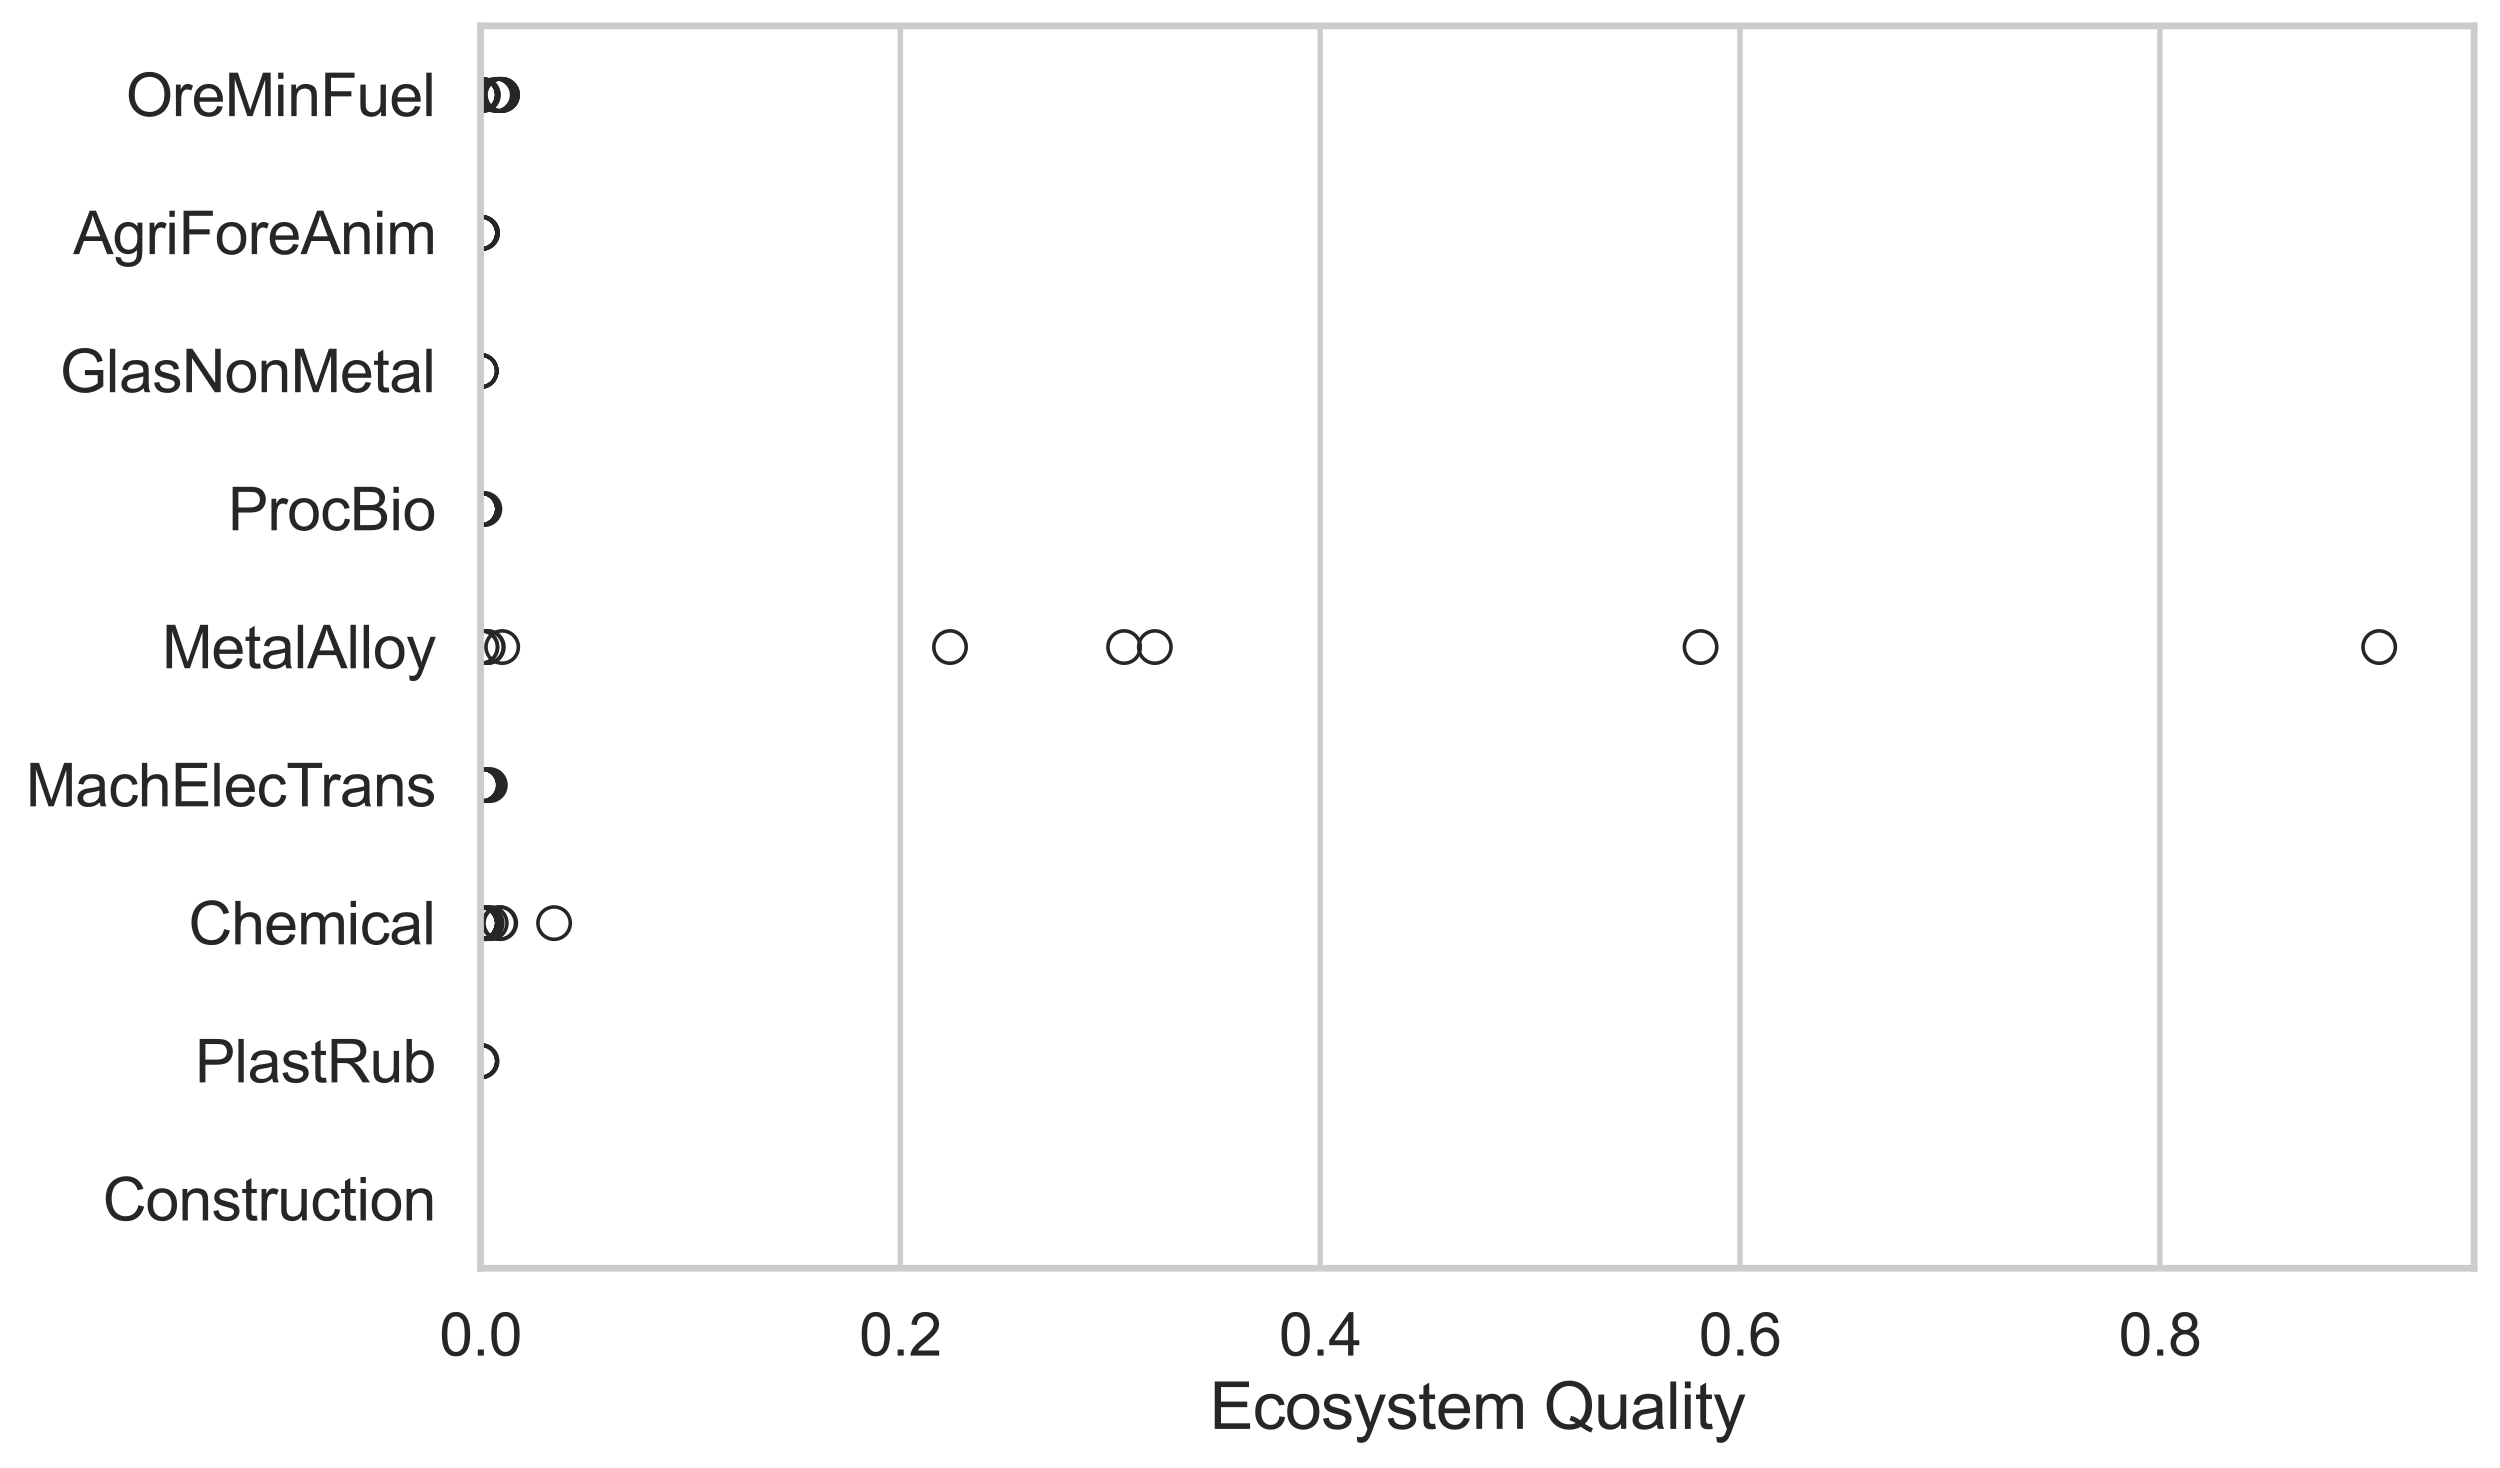 <?xml version="1.0" encoding="utf-8" standalone="no"?>
<!DOCTYPE svg PUBLIC "-//W3C//DTD SVG 1.1//EN"
  "http://www.w3.org/Graphics/SVG/1.1/DTD/svg11.dtd">
<svg xmlns:xlink="http://www.w3.org/1999/xlink" width="695.577pt" height="408.553pt" viewBox="0 0 695.577 408.553" xmlns="http://www.w3.org/2000/svg" version="1.1">
 <defs>
  <style type="text/css">*{stroke-linejoin: round; stroke-linecap: butt}</style>
 </defs>
 <g id="figure_1">
  <g id="patch_1">
   <path d="M 0 408.553 
L 695.577 408.553 
L 695.577 0 
L 0 0 
z
" style="fill: #ffffff"/>
  </g>
  <g id="axes_1">
   <g id="patch_2">
    <path d="M 133.697 352.86 
L 688.377 352.86 
L 688.377 7.2 
L 133.697 7.2 
z
" style="fill: #ffffff"/>
   </g>
   <g id="matplotlib.axis_1">
    <g id="xtick_1">
     <g id="line2d_1">
      <path d="M 133.697 352.86 
L 133.697 7.2 
" clip-path="url(#p11211b5900)" style="fill: none; stroke: #cccccc; stroke-width: 1.5; stroke-linecap: round"/>
     </g>
     <g id="text_1">
      <!-- 0.0 -->
      <g style="fill: #262626" transform="translate(122.229 377.17) scale(0.165 -0.165)">
       <defs>
        <path id="ArialMT-30" d="M 266 2259 
Q 266 3072 433 3567 
Q 600 4063 929 4331 
Q 1259 4600 1759 4600 
Q 2128 4600 2406 4451 
Q 2684 4303 2865 4023 
Q 3047 3744 3150 3342 
Q 3253 2941 3253 2259 
Q 3253 1453 3087 958 
Q 2922 463 2592 192 
Q 2263 -78 1759 -78 
Q 1097 -78 719 397 
Q 266 969 266 2259 
z
M 844 2259 
Q 844 1131 1108 757 
Q 1372 384 1759 384 
Q 2147 384 2411 759 
Q 2675 1134 2675 2259 
Q 2675 3391 2411 3762 
Q 2147 4134 1753 4134 
Q 1366 4134 1134 3806 
Q 844 3388 844 2259 
z
" transform="scale(0.016)"/>
        <path id="ArialMT-2e" d="M 581 0 
L 581 641 
L 1222 641 
L 1222 0 
L 581 0 
z
" transform="scale(0.016)"/>
       </defs>
       <use xlink:href="#ArialMT-30"/>
       <use xlink:href="#ArialMT-2e" transform="translate(55.615 0)"/>
       <use xlink:href="#ArialMT-30" transform="translate(83.398 0)"/>
      </g>
     </g>
    </g>
    <g id="xtick_2">
     <g id="line2d_2">
      <path d="M 250.509 352.86 
L 250.509 7.2 
" clip-path="url(#p11211b5900)" style="fill: none; stroke: #cccccc; stroke-width: 1.5; stroke-linecap: round"/>
     </g>
     <g id="text_2">
      <!-- 0.2 -->
      <g style="fill: #262626" transform="translate(239.042 377.17) scale(0.165 -0.165)">
       <defs>
        <path id="ArialMT-32" d="M 3222 541 
L 3222 0 
L 194 0 
Q 188 203 259 391 
Q 375 700 629 1000 
Q 884 1300 1366 1694 
Q 2113 2306 2375 2664 
Q 2638 3022 2638 3341 
Q 2638 3675 2398 3904 
Q 2159 4134 1775 4134 
Q 1369 4134 1125 3890 
Q 881 3647 878 3216 
L 300 3275 
Q 359 3922 746 4261 
Q 1134 4600 1788 4600 
Q 2447 4600 2831 4234 
Q 3216 3869 3216 3328 
Q 3216 3053 3103 2787 
Q 2991 2522 2730 2228 
Q 2469 1934 1863 1422 
Q 1356 997 1212 845 
Q 1069 694 975 541 
L 3222 541 
z
" transform="scale(0.016)"/>
       </defs>
       <use xlink:href="#ArialMT-30"/>
       <use xlink:href="#ArialMT-2e" transform="translate(55.615 0)"/>
       <use xlink:href="#ArialMT-32" transform="translate(83.398 0)"/>
      </g>
     </g>
    </g>
    <g id="xtick_3">
     <g id="line2d_3">
      <path d="M 367.322 352.86 
L 367.322 7.2 
" clip-path="url(#p11211b5900)" style="fill: none; stroke: #cccccc; stroke-width: 1.5; stroke-linecap: round"/>
     </g>
     <g id="text_3">
      <!-- 0.4 -->
      <g style="fill: #262626" transform="translate(355.854 377.17) scale(0.165 -0.165)">
       <defs>
        <path id="ArialMT-34" d="M 2069 0 
L 2069 1097 
L 81 1097 
L 81 1613 
L 2172 4581 
L 2631 4581 
L 2631 1613 
L 3250 1613 
L 3250 1097 
L 2631 1097 
L 2631 0 
L 2069 0 
z
M 2069 1613 
L 2069 3678 
L 634 1613 
L 2069 1613 
z
" transform="scale(0.016)"/>
       </defs>
       <use xlink:href="#ArialMT-30"/>
       <use xlink:href="#ArialMT-2e" transform="translate(55.615 0)"/>
       <use xlink:href="#ArialMT-34" transform="translate(83.398 0)"/>
      </g>
     </g>
    </g>
    <g id="xtick_4">
     <g id="line2d_4">
      <path d="M 484.134 352.86 
L 484.134 7.2 
" clip-path="url(#p11211b5900)" style="fill: none; stroke: #cccccc; stroke-width: 1.5; stroke-linecap: round"/>
     </g>
     <g id="text_4">
      <!-- 0.6 -->
      <g style="fill: #262626" transform="translate(472.667 377.17) scale(0.165 -0.165)">
       <defs>
        <path id="ArialMT-36" d="M 3184 3459 
L 2625 3416 
Q 2550 3747 2413 3897 
Q 2184 4138 1850 4138 
Q 1581 4138 1378 3988 
Q 1113 3794 959 3422 
Q 806 3050 800 2363 
Q 1003 2672 1297 2822 
Q 1591 2972 1913 2972 
Q 2475 2972 2870 2558 
Q 3266 2144 3266 1488 
Q 3266 1056 3080 686 
Q 2894 316 2569 119 
Q 2244 -78 1831 -78 
Q 1128 -78 684 439 
Q 241 956 241 2144 
Q 241 3472 731 4075 
Q 1159 4600 1884 4600 
Q 2425 4600 2770 4297 
Q 3116 3994 3184 3459 
z
M 888 1484 
Q 888 1194 1011 928 
Q 1134 663 1356 523 
Q 1578 384 1822 384 
Q 2178 384 2434 671 
Q 2691 959 2691 1453 
Q 2691 1928 2437 2201 
Q 2184 2475 1800 2475 
Q 1419 2475 1153 2201 
Q 888 1928 888 1484 
z
" transform="scale(0.016)"/>
       </defs>
       <use xlink:href="#ArialMT-30"/>
       <use xlink:href="#ArialMT-2e" transform="translate(55.615 0)"/>
       <use xlink:href="#ArialMT-36" transform="translate(83.398 0)"/>
      </g>
     </g>
    </g>
    <g id="xtick_5">
     <g id="line2d_5">
      <path d="M 600.947 352.86 
L 600.947 7.2 
" clip-path="url(#p11211b5900)" style="fill: none; stroke: #cccccc; stroke-width: 1.5; stroke-linecap: round"/>
     </g>
     <g id="text_5">
      <!-- 0.8 -->
      <g style="fill: #262626" transform="translate(589.479 377.17) scale(0.165 -0.165)">
       <defs>
        <path id="ArialMT-38" d="M 1131 2484 
Q 781 2613 612 2850 
Q 444 3088 444 3419 
Q 444 3919 803 4259 
Q 1163 4600 1759 4600 
Q 2359 4600 2725 4251 
Q 3091 3903 3091 3403 
Q 3091 3084 2923 2848 
Q 2756 2613 2416 2484 
Q 2838 2347 3058 2040 
Q 3278 1734 3278 1309 
Q 3278 722 2862 322 
Q 2447 -78 1769 -78 
Q 1091 -78 675 323 
Q 259 725 259 1325 
Q 259 1772 486 2073 
Q 713 2375 1131 2484 
z
M 1019 3438 
Q 1019 3113 1228 2906 
Q 1438 2700 1772 2700 
Q 2097 2700 2305 2904 
Q 2513 3109 2513 3406 
Q 2513 3716 2298 3927 
Q 2084 4138 1766 4138 
Q 1444 4138 1231 3931 
Q 1019 3725 1019 3438 
z
M 838 1322 
Q 838 1081 952 856 
Q 1066 631 1291 507 
Q 1516 384 1775 384 
Q 2178 384 2440 643 
Q 2703 903 2703 1303 
Q 2703 1709 2433 1975 
Q 2163 2241 1756 2241 
Q 1359 2241 1098 1978 
Q 838 1716 838 1322 
z
" transform="scale(0.016)"/>
       </defs>
       <use xlink:href="#ArialMT-30"/>
       <use xlink:href="#ArialMT-2e" transform="translate(55.615 0)"/>
       <use xlink:href="#ArialMT-38" transform="translate(83.398 0)"/>
      </g>
     </g>
    </g>
    <g id="text_6">
     <!-- Ecosystem Quality -->
     <g style="fill: #262626" transform="translate(336.517 397.564) scale(0.18 -0.18)">
      <defs>
       <path id="ArialMT-45" d="M 506 0 
L 506 4581 
L 3819 4581 
L 3819 4041 
L 1113 4041 
L 1113 2638 
L 3647 2638 
L 3647 2100 
L 1113 2100 
L 1113 541 
L 3925 541 
L 3925 0 
L 506 0 
z
" transform="scale(0.016)"/>
       <path id="ArialMT-63" d="M 2588 1216 
L 3141 1144 
Q 3050 572 2676 248 
Q 2303 -75 1759 -75 
Q 1078 -75 664 370 
Q 250 816 250 1647 
Q 250 2184 428 2587 
Q 606 2991 970 3192 
Q 1334 3394 1763 3394 
Q 2303 3394 2647 3120 
Q 2991 2847 3088 2344 
L 2541 2259 
Q 2463 2594 2264 2762 
Q 2066 2931 1784 2931 
Q 1359 2931 1093 2626 
Q 828 2322 828 1663 
Q 828 994 1084 691 
Q 1341 388 1753 388 
Q 2084 388 2306 591 
Q 2528 794 2588 1216 
z
" transform="scale(0.016)"/>
       <path id="ArialMT-6f" d="M 213 1659 
Q 213 2581 725 3025 
Q 1153 3394 1769 3394 
Q 2453 3394 2887 2945 
Q 3322 2497 3322 1706 
Q 3322 1066 3130 698 
Q 2938 331 2570 128 
Q 2203 -75 1769 -75 
Q 1072 -75 642 372 
Q 213 819 213 1659 
z
M 791 1659 
Q 791 1022 1069 705 
Q 1347 388 1769 388 
Q 2188 388 2466 706 
Q 2744 1025 2744 1678 
Q 2744 2294 2464 2611 
Q 2184 2928 1769 2928 
Q 1347 2928 1069 2612 
Q 791 2297 791 1659 
z
" transform="scale(0.016)"/>
       <path id="ArialMT-73" d="M 197 991 
L 753 1078 
Q 800 744 1014 566 
Q 1228 388 1613 388 
Q 2000 388 2187 545 
Q 2375 703 2375 916 
Q 2375 1106 2209 1216 
Q 2094 1291 1634 1406 
Q 1016 1563 777 1677 
Q 538 1791 414 1992 
Q 291 2194 291 2438 
Q 291 2659 392 2848 
Q 494 3038 669 3163 
Q 800 3259 1026 3326 
Q 1253 3394 1513 3394 
Q 1903 3394 2198 3281 
Q 2494 3169 2634 2976 
Q 2775 2784 2828 2463 
L 2278 2388 
Q 2241 2644 2061 2787 
Q 1881 2931 1553 2931 
Q 1166 2931 1000 2803 
Q 834 2675 834 2503 
Q 834 2394 903 2306 
Q 972 2216 1119 2156 
Q 1203 2125 1616 2013 
Q 2213 1853 2448 1751 
Q 2684 1650 2818 1456 
Q 2953 1263 2953 975 
Q 2953 694 2789 445 
Q 2625 197 2315 61 
Q 2006 -75 1616 -75 
Q 969 -75 630 194 
Q 291 463 197 991 
z
" transform="scale(0.016)"/>
       <path id="ArialMT-79" d="M 397 -1278 
L 334 -750 
Q 519 -800 656 -800 
Q 844 -800 956 -737 
Q 1069 -675 1141 -563 
Q 1194 -478 1313 -144 
Q 1328 -97 1363 -6 
L 103 3319 
L 709 3319 
L 1400 1397 
Q 1534 1031 1641 628 
Q 1738 1016 1872 1384 
L 2581 3319 
L 3144 3319 
L 1881 -56 
Q 1678 -603 1566 -809 
Q 1416 -1088 1222 -1217 
Q 1028 -1347 759 -1347 
Q 597 -1347 397 -1278 
z
" transform="scale(0.016)"/>
       <path id="ArialMT-74" d="M 1650 503 
L 1731 6 
Q 1494 -44 1306 -44 
Q 1000 -44 831 53 
Q 663 150 594 308 
Q 525 466 525 972 
L 525 2881 
L 113 2881 
L 113 3319 
L 525 3319 
L 525 4141 
L 1084 4478 
L 1084 3319 
L 1650 3319 
L 1650 2881 
L 1084 2881 
L 1084 941 
Q 1084 700 1114 631 
Q 1144 563 1211 522 
Q 1278 481 1403 481 
Q 1497 481 1650 503 
z
" transform="scale(0.016)"/>
       <path id="ArialMT-65" d="M 2694 1069 
L 3275 997 
Q 3138 488 2766 206 
Q 2394 -75 1816 -75 
Q 1088 -75 661 373 
Q 234 822 234 1631 
Q 234 2469 665 2931 
Q 1097 3394 1784 3394 
Q 2450 3394 2872 2941 
Q 3294 2488 3294 1666 
Q 3294 1616 3291 1516 
L 816 1516 
Q 847 969 1125 678 
Q 1403 388 1819 388 
Q 2128 388 2347 550 
Q 2566 713 2694 1069 
z
M 847 1978 
L 2700 1978 
Q 2663 2397 2488 2606 
Q 2219 2931 1791 2931 
Q 1403 2931 1139 2672 
Q 875 2413 847 1978 
z
" transform="scale(0.016)"/>
       <path id="ArialMT-6d" d="M 422 0 
L 422 3319 
L 925 3319 
L 925 2853 
Q 1081 3097 1340 3245 
Q 1600 3394 1931 3394 
Q 2300 3394 2536 3241 
Q 2772 3088 2869 2813 
Q 3263 3394 3894 3394 
Q 4388 3394 4653 3120 
Q 4919 2847 4919 2278 
L 4919 0 
L 4359 0 
L 4359 2091 
Q 4359 2428 4304 2576 
Q 4250 2725 4106 2815 
Q 3963 2906 3769 2906 
Q 3419 2906 3187 2673 
Q 2956 2441 2956 1928 
L 2956 0 
L 2394 0 
L 2394 2156 
Q 2394 2531 2256 2718 
Q 2119 2906 1806 2906 
Q 1569 2906 1367 2781 
Q 1166 2656 1075 2415 
Q 984 2175 984 1722 
L 984 0 
L 422 0 
z
" transform="scale(0.016)"/>
       <path id="ArialMT-20" transform="scale(0.016)"/>
       <path id="ArialMT-51" d="M 3966 491 
Q 4388 200 4744 66 
L 4566 -356 
Q 4072 -178 3581 206 
Q 3072 -78 2456 -78 
Q 1834 -78 1328 222 
Q 822 522 548 1065 
Q 275 1609 275 2291 
Q 275 2969 550 3525 
Q 825 4081 1333 4372 
Q 1841 4663 2469 4663 
Q 3103 4663 3612 4361 
Q 4122 4059 4389 3517 
Q 4656 2975 4656 2294 
Q 4656 1728 4484 1276 
Q 4313 825 3966 491 
z
M 2631 1266 
Q 3156 1119 3497 828 
Q 4031 1316 4031 2294 
Q 4031 2850 3842 3265 
Q 3653 3681 3289 3911 
Q 2925 4141 2472 4141 
Q 1794 4141 1347 3677 
Q 900 3213 900 2291 
Q 900 1397 1342 919 
Q 1784 441 2472 441 
Q 2797 441 3084 563 
Q 2800 747 2484 825 
L 2631 1266 
z
" transform="scale(0.016)"/>
       <path id="ArialMT-75" d="M 2597 0 
L 2597 488 
Q 2209 -75 1544 -75 
Q 1250 -75 995 37 
Q 741 150 617 320 
Q 494 491 444 738 
Q 409 903 409 1263 
L 409 3319 
L 972 3319 
L 972 1478 
Q 972 1038 1006 884 
Q 1059 663 1231 536 
Q 1403 409 1656 409 
Q 1909 409 2131 539 
Q 2353 669 2445 892 
Q 2538 1116 2538 1541 
L 2538 3319 
L 3100 3319 
L 3100 0 
L 2597 0 
z
" transform="scale(0.016)"/>
       <path id="ArialMT-61" d="M 2588 409 
Q 2275 144 1986 34 
Q 1697 -75 1366 -75 
Q 819 -75 525 192 
Q 231 459 231 875 
Q 231 1119 342 1320 
Q 453 1522 633 1644 
Q 813 1766 1038 1828 
Q 1203 1872 1538 1913 
Q 2219 1994 2541 2106 
Q 2544 2222 2544 2253 
Q 2544 2597 2384 2738 
Q 2169 2928 1744 2928 
Q 1347 2928 1158 2789 
Q 969 2650 878 2297 
L 328 2372 
Q 403 2725 575 2942 
Q 747 3159 1072 3276 
Q 1397 3394 1825 3394 
Q 2250 3394 2515 3294 
Q 2781 3194 2906 3042 
Q 3031 2891 3081 2659 
Q 3109 2516 3109 2141 
L 3109 1391 
Q 3109 606 3145 398 
Q 3181 191 3288 0 
L 2700 0 
Q 2613 175 2588 409 
z
M 2541 1666 
Q 2234 1541 1622 1453 
Q 1275 1403 1131 1340 
Q 988 1278 909 1158 
Q 831 1038 831 891 
Q 831 666 1001 516 
Q 1172 366 1500 366 
Q 1825 366 2078 508 
Q 2331 650 2450 897 
Q 2541 1088 2541 1459 
L 2541 1666 
z
" transform="scale(0.016)"/>
       <path id="ArialMT-6c" d="M 409 0 
L 409 4581 
L 972 4581 
L 972 0 
L 409 0 
z
" transform="scale(0.016)"/>
       <path id="ArialMT-69" d="M 425 3934 
L 425 4581 
L 988 4581 
L 988 3934 
L 425 3934 
z
M 425 0 
L 425 3319 
L 988 3319 
L 988 0 
L 425 0 
z
" transform="scale(0.016)"/>
      </defs>
      <use xlink:href="#ArialMT-45"/>
      <use xlink:href="#ArialMT-63" transform="translate(66.699 0)"/>
      <use xlink:href="#ArialMT-6f" transform="translate(116.699 0)"/>
      <use xlink:href="#ArialMT-73" transform="translate(172.314 0)"/>
      <use xlink:href="#ArialMT-79" transform="translate(222.314 0)"/>
      <use xlink:href="#ArialMT-73" transform="translate(272.314 0)"/>
      <use xlink:href="#ArialMT-74" transform="translate(322.314 0)"/>
      <use xlink:href="#ArialMT-65" transform="translate(350.098 0)"/>
      <use xlink:href="#ArialMT-6d" transform="translate(405.713 0)"/>
      <use xlink:href="#ArialMT-20" transform="translate(489.014 0)"/>
      <use xlink:href="#ArialMT-51" transform="translate(516.797 0)"/>
      <use xlink:href="#ArialMT-75" transform="translate(594.58 0)"/>
      <use xlink:href="#ArialMT-61" transform="translate(650.195 0)"/>
      <use xlink:href="#ArialMT-6c" transform="translate(705.811 0)"/>
      <use xlink:href="#ArialMT-69" transform="translate(728.027 0)"/>
      <use xlink:href="#ArialMT-74" transform="translate(750.244 0)"/>
      <use xlink:href="#ArialMT-79" transform="translate(778.027 0)"/>
     </g>
    </g>
   </g>
   <g id="matplotlib.axis_2">
    <g id="ytick_1">
     <g id="text_7">
      <!-- OreMinFuel -->
      <g style="fill: #262626" transform="translate(35.013 32.309) scale(0.165 -0.165)">
       <defs>
        <path id="ArialMT-4f" d="M 309 2231 
Q 309 3372 921 4017 
Q 1534 4663 2503 4663 
Q 3138 4663 3647 4359 
Q 4156 4056 4423 3514 
Q 4691 2972 4691 2284 
Q 4691 1588 4409 1038 
Q 4128 488 3612 205 
Q 3097 -78 2500 -78 
Q 1853 -78 1343 234 
Q 834 547 571 1087 
Q 309 1628 309 2231 
z
M 934 2222 
Q 934 1394 1379 917 
Q 1825 441 2497 441 
Q 3181 441 3623 922 
Q 4066 1403 4066 2288 
Q 4066 2847 3877 3264 
Q 3688 3681 3323 3911 
Q 2959 4141 2506 4141 
Q 1863 4141 1398 3698 
Q 934 3256 934 2222 
z
" transform="scale(0.016)"/>
        <path id="ArialMT-72" d="M 416 0 
L 416 3319 
L 922 3319 
L 922 2816 
Q 1116 3169 1280 3281 
Q 1444 3394 1641 3394 
Q 1925 3394 2219 3213 
L 2025 2691 
Q 1819 2813 1613 2813 
Q 1428 2813 1281 2702 
Q 1134 2591 1072 2394 
Q 978 2094 978 1738 
L 978 0 
L 416 0 
z
" transform="scale(0.016)"/>
        <path id="ArialMT-4d" d="M 475 0 
L 475 4581 
L 1388 4581 
L 2472 1338 
Q 2622 884 2691 659 
Q 2769 909 2934 1394 
L 4031 4581 
L 4847 4581 
L 4847 0 
L 4263 0 
L 4263 3834 
L 2931 0 
L 2384 0 
L 1059 3900 
L 1059 0 
L 475 0 
z
" transform="scale(0.016)"/>
        <path id="ArialMT-6e" d="M 422 0 
L 422 3319 
L 928 3319 
L 928 2847 
Q 1294 3394 1984 3394 
Q 2284 3394 2536 3286 
Q 2788 3178 2913 3003 
Q 3038 2828 3088 2588 
Q 3119 2431 3119 2041 
L 3119 0 
L 2556 0 
L 2556 2019 
Q 2556 2363 2490 2533 
Q 2425 2703 2258 2804 
Q 2091 2906 1866 2906 
Q 1506 2906 1245 2678 
Q 984 2450 984 1813 
L 984 0 
L 422 0 
z
" transform="scale(0.016)"/>
        <path id="ArialMT-46" d="M 525 0 
L 525 4581 
L 3616 4581 
L 3616 4041 
L 1131 4041 
L 1131 2622 
L 3281 2622 
L 3281 2081 
L 1131 2081 
L 1131 0 
L 525 0 
z
" transform="scale(0.016)"/>
       </defs>
       <use xlink:href="#ArialMT-4f"/>
       <use xlink:href="#ArialMT-72" transform="translate(77.783 0)"/>
       <use xlink:href="#ArialMT-65" transform="translate(111.084 0)"/>
       <use xlink:href="#ArialMT-4d" transform="translate(166.699 0)"/>
       <use xlink:href="#ArialMT-69" transform="translate(250 0)"/>
       <use xlink:href="#ArialMT-6e" transform="translate(272.217 0)"/>
       <use xlink:href="#ArialMT-46" transform="translate(327.832 0)"/>
       <use xlink:href="#ArialMT-75" transform="translate(388.916 0)"/>
       <use xlink:href="#ArialMT-65" transform="translate(444.531 0)"/>
       <use xlink:href="#ArialMT-6c" transform="translate(500.146 0)"/>
      </g>
     </g>
    </g>
    <g id="ytick_2">
     <g id="text_8">
      <!-- AgriForeAnim -->
      <g style="fill: #262626" transform="translate(20.341 70.715) scale(0.165 -0.165)">
       <defs>
        <path id="ArialMT-41" d="M -9 0 
L 1750 4581 
L 2403 4581 
L 4278 0 
L 3588 0 
L 3053 1388 
L 1138 1388 
L 634 0 
L -9 0 
z
M 1313 1881 
L 2866 1881 
L 2388 3150 
Q 2169 3728 2063 4100 
Q 1975 3659 1816 3225 
L 1313 1881 
z
" transform="scale(0.016)"/>
        <path id="ArialMT-67" d="M 319 -275 
L 866 -356 
Q 900 -609 1056 -725 
Q 1266 -881 1628 -881 
Q 2019 -881 2231 -725 
Q 2444 -569 2519 -288 
Q 2563 -116 2559 434 
Q 2191 0 1641 0 
Q 956 0 581 494 
Q 206 988 206 1678 
Q 206 2153 378 2554 
Q 550 2956 876 3175 
Q 1203 3394 1644 3394 
Q 2231 3394 2613 2919 
L 2613 3319 
L 3131 3319 
L 3131 450 
Q 3131 -325 2973 -648 
Q 2816 -972 2473 -1159 
Q 2131 -1347 1631 -1347 
Q 1038 -1347 672 -1080 
Q 306 -813 319 -275 
z
M 784 1719 
Q 784 1066 1043 766 
Q 1303 466 1694 466 
Q 2081 466 2343 764 
Q 2606 1063 2606 1700 
Q 2606 2309 2336 2618 
Q 2066 2928 1684 2928 
Q 1309 2928 1046 2623 
Q 784 2319 784 1719 
z
" transform="scale(0.016)"/>
       </defs>
       <use xlink:href="#ArialMT-41"/>
       <use xlink:href="#ArialMT-67" transform="translate(66.699 0)"/>
       <use xlink:href="#ArialMT-72" transform="translate(122.314 0)"/>
       <use xlink:href="#ArialMT-69" transform="translate(155.615 0)"/>
       <use xlink:href="#ArialMT-46" transform="translate(177.832 0)"/>
       <use xlink:href="#ArialMT-6f" transform="translate(238.916 0)"/>
       <use xlink:href="#ArialMT-72" transform="translate(294.531 0)"/>
       <use xlink:href="#ArialMT-65" transform="translate(327.832 0)"/>
       <use xlink:href="#ArialMT-41" transform="translate(383.447 0)"/>
       <use xlink:href="#ArialMT-6e" transform="translate(450.146 0)"/>
       <use xlink:href="#ArialMT-69" transform="translate(505.762 0)"/>
       <use xlink:href="#ArialMT-6d" transform="translate(527.979 0)"/>
      </g>
     </g>
    </g>
    <g id="ytick_3">
     <g id="text_9">
      <!-- GlasNonMetal -->
      <g style="fill: #262626" transform="translate(16.659 109.122) scale(0.165 -0.165)">
       <defs>
        <path id="ArialMT-47" d="M 2638 1797 
L 2638 2334 
L 4578 2338 
L 4578 638 
Q 4131 281 3656 101 
Q 3181 -78 2681 -78 
Q 2006 -78 1454 211 
Q 903 500 622 1047 
Q 341 1594 341 2269 
Q 341 2938 620 3517 
Q 900 4097 1425 4378 
Q 1950 4659 2634 4659 
Q 3131 4659 3532 4498 
Q 3934 4338 4162 4050 
Q 4391 3763 4509 3300 
L 3963 3150 
Q 3859 3500 3706 3700 
Q 3553 3900 3268 4020 
Q 2984 4141 2638 4141 
Q 2222 4141 1919 4014 
Q 1616 3888 1430 3681 
Q 1244 3475 1141 3228 
Q 966 2803 966 2306 
Q 966 1694 1177 1281 
Q 1388 869 1791 669 
Q 2194 469 2647 469 
Q 3041 469 3416 620 
Q 3791 772 3984 944 
L 3984 1797 
L 2638 1797 
z
" transform="scale(0.016)"/>
        <path id="ArialMT-4e" d="M 488 0 
L 488 4581 
L 1109 4581 
L 3516 984 
L 3516 4581 
L 4097 4581 
L 4097 0 
L 3475 0 
L 1069 3600 
L 1069 0 
L 488 0 
z
" transform="scale(0.016)"/>
       </defs>
       <use xlink:href="#ArialMT-47"/>
       <use xlink:href="#ArialMT-6c" transform="translate(77.783 0)"/>
       <use xlink:href="#ArialMT-61" transform="translate(100 0)"/>
       <use xlink:href="#ArialMT-73" transform="translate(155.615 0)"/>
       <use xlink:href="#ArialMT-4e" transform="translate(205.615 0)"/>
       <use xlink:href="#ArialMT-6f" transform="translate(277.832 0)"/>
       <use xlink:href="#ArialMT-6e" transform="translate(333.447 0)"/>
       <use xlink:href="#ArialMT-4d" transform="translate(389.062 0)"/>
       <use xlink:href="#ArialMT-65" transform="translate(472.363 0)"/>
       <use xlink:href="#ArialMT-74" transform="translate(527.979 0)"/>
       <use xlink:href="#ArialMT-61" transform="translate(555.762 0)"/>
       <use xlink:href="#ArialMT-6c" transform="translate(611.377 0)"/>
      </g>
     </g>
    </g>
    <g id="ytick_4">
     <g id="text_10">
      <!-- ProcBio -->
      <g style="fill: #262626" transform="translate(63.424 147.529) scale(0.165 -0.165)">
       <defs>
        <path id="ArialMT-50" d="M 494 0 
L 494 4581 
L 2222 4581 
Q 2678 4581 2919 4538 
Q 3256 4481 3484 4323 
Q 3713 4166 3852 3881 
Q 3991 3597 3991 3256 
Q 3991 2672 3619 2267 
Q 3247 1863 2275 1863 
L 1100 1863 
L 1100 0 
L 494 0 
z
M 1100 2403 
L 2284 2403 
Q 2872 2403 3119 2622 
Q 3366 2841 3366 3238 
Q 3366 3525 3220 3729 
Q 3075 3934 2838 4000 
Q 2684 4041 2272 4041 
L 1100 4041 
L 1100 2403 
z
" transform="scale(0.016)"/>
        <path id="ArialMT-42" d="M 469 0 
L 469 4581 
L 2188 4581 
Q 2713 4581 3030 4442 
Q 3347 4303 3526 4014 
Q 3706 3725 3706 3409 
Q 3706 3116 3547 2856 
Q 3388 2597 3066 2438 
Q 3481 2316 3704 2022 
Q 3928 1728 3928 1328 
Q 3928 1006 3792 729 
Q 3656 453 3456 303 
Q 3256 153 2954 76 
Q 2653 0 2216 0 
L 469 0 
z
M 1075 2656 
L 2066 2656 
Q 2469 2656 2644 2709 
Q 2875 2778 2992 2937 
Q 3109 3097 3109 3338 
Q 3109 3566 3000 3739 
Q 2891 3913 2687 3977 
Q 2484 4041 1991 4041 
L 1075 4041 
L 1075 2656 
z
M 1075 541 
L 2216 541 
Q 2509 541 2628 563 
Q 2838 600 2978 687 
Q 3119 775 3209 942 
Q 3300 1109 3300 1328 
Q 3300 1584 3169 1773 
Q 3038 1963 2805 2039 
Q 2572 2116 2134 2116 
L 1075 2116 
L 1075 541 
z
" transform="scale(0.016)"/>
       </defs>
       <use xlink:href="#ArialMT-50"/>
       <use xlink:href="#ArialMT-72" transform="translate(66.699 0)"/>
       <use xlink:href="#ArialMT-6f" transform="translate(100 0)"/>
       <use xlink:href="#ArialMT-63" transform="translate(155.615 0)"/>
       <use xlink:href="#ArialMT-42" transform="translate(205.615 0)"/>
       <use xlink:href="#ArialMT-69" transform="translate(272.314 0)"/>
       <use xlink:href="#ArialMT-6f" transform="translate(294.531 0)"/>
      </g>
     </g>
    </g>
    <g id="ytick_5">
     <g id="text_11">
      <!-- MetalAlloy -->
      <g style="fill: #262626" transform="translate(45.088 185.935) scale(0.165 -0.165)">
       <use xlink:href="#ArialMT-4d"/>
       <use xlink:href="#ArialMT-65" transform="translate(83.301 0)"/>
       <use xlink:href="#ArialMT-74" transform="translate(138.916 0)"/>
       <use xlink:href="#ArialMT-61" transform="translate(166.699 0)"/>
       <use xlink:href="#ArialMT-6c" transform="translate(222.314 0)"/>
       <use xlink:href="#ArialMT-41" transform="translate(244.531 0)"/>
       <use xlink:href="#ArialMT-6c" transform="translate(311.23 0)"/>
       <use xlink:href="#ArialMT-6c" transform="translate(333.447 0)"/>
       <use xlink:href="#ArialMT-6f" transform="translate(355.664 0)"/>
       <use xlink:href="#ArialMT-79" transform="translate(411.279 0)"/>
      </g>
     </g>
    </g>
    <g id="ytick_6">
     <g id="text_12">
      <!-- MachElecTrans -->
      <g style="fill: #262626" transform="translate(7.2 224.342) scale(0.165 -0.165)">
       <defs>
        <path id="ArialMT-68" d="M 422 0 
L 422 4581 
L 984 4581 
L 984 2938 
Q 1378 3394 1978 3394 
Q 2347 3394 2619 3248 
Q 2891 3103 3008 2847 
Q 3125 2591 3125 2103 
L 3125 0 
L 2563 0 
L 2563 2103 
Q 2563 2525 2380 2717 
Q 2197 2909 1863 2909 
Q 1613 2909 1392 2779 
Q 1172 2650 1078 2428 
Q 984 2206 984 1816 
L 984 0 
L 422 0 
z
" transform="scale(0.016)"/>
        <path id="ArialMT-54" d="M 1659 0 
L 1659 4041 
L 150 4041 
L 150 4581 
L 3781 4581 
L 3781 4041 
L 2266 4041 
L 2266 0 
L 1659 0 
z
" transform="scale(0.016)"/>
       </defs>
       <use xlink:href="#ArialMT-4d"/>
       <use xlink:href="#ArialMT-61" transform="translate(83.301 0)"/>
       <use xlink:href="#ArialMT-63" transform="translate(138.916 0)"/>
       <use xlink:href="#ArialMT-68" transform="translate(188.916 0)"/>
       <use xlink:href="#ArialMT-45" transform="translate(244.531 0)"/>
       <use xlink:href="#ArialMT-6c" transform="translate(311.23 0)"/>
       <use xlink:href="#ArialMT-65" transform="translate(333.447 0)"/>
       <use xlink:href="#ArialMT-63" transform="translate(389.062 0)"/>
       <use xlink:href="#ArialMT-54" transform="translate(439.062 0)"/>
       <use xlink:href="#ArialMT-72" transform="translate(496.396 0)"/>
       <use xlink:href="#ArialMT-61" transform="translate(529.697 0)"/>
       <use xlink:href="#ArialMT-6e" transform="translate(585.312 0)"/>
       <use xlink:href="#ArialMT-73" transform="translate(640.928 0)"/>
      </g>
     </g>
    </g>
    <g id="ytick_7">
     <g id="text_13">
      <!-- Chemical -->
      <g style="fill: #262626" transform="translate(52.428 262.749) scale(0.165 -0.165)">
       <defs>
        <path id="ArialMT-43" d="M 3763 1606 
L 4369 1453 
Q 4178 706 3683 314 
Q 3188 -78 2472 -78 
Q 1731 -78 1267 223 
Q 803 525 561 1097 
Q 319 1669 319 2325 
Q 319 3041 592 3573 
Q 866 4106 1370 4382 
Q 1875 4659 2481 4659 
Q 3169 4659 3637 4309 
Q 4106 3959 4291 3325 
L 3694 3184 
Q 3534 3684 3231 3912 
Q 2928 4141 2469 4141 
Q 1941 4141 1586 3887 
Q 1231 3634 1087 3207 
Q 944 2781 944 2328 
Q 944 1744 1114 1308 
Q 1284 872 1643 656 
Q 2003 441 2422 441 
Q 2931 441 3284 734 
Q 3638 1028 3763 1606 
z
" transform="scale(0.016)"/>
       </defs>
       <use xlink:href="#ArialMT-43"/>
       <use xlink:href="#ArialMT-68" transform="translate(72.217 0)"/>
       <use xlink:href="#ArialMT-65" transform="translate(127.832 0)"/>
       <use xlink:href="#ArialMT-6d" transform="translate(183.447 0)"/>
       <use xlink:href="#ArialMT-69" transform="translate(266.748 0)"/>
       <use xlink:href="#ArialMT-63" transform="translate(288.965 0)"/>
       <use xlink:href="#ArialMT-61" transform="translate(338.965 0)"/>
       <use xlink:href="#ArialMT-6c" transform="translate(394.58 0)"/>
      </g>
     </g>
    </g>
    <g id="ytick_8">
     <g id="text_14">
      <!-- PlastRub -->
      <g style="fill: #262626" transform="translate(54.248 301.155) scale(0.165 -0.165)">
       <defs>
        <path id="ArialMT-52" d="M 503 0 
L 503 4581 
L 2534 4581 
Q 3147 4581 3465 4457 
Q 3784 4334 3975 4021 
Q 4166 3709 4166 3331 
Q 4166 2844 3850 2509 
Q 3534 2175 2875 2084 
Q 3116 1969 3241 1856 
Q 3506 1613 3744 1247 
L 4541 0 
L 3778 0 
L 3172 953 
Q 2906 1366 2734 1584 
Q 2563 1803 2427 1890 
Q 2291 1978 2150 2013 
Q 2047 2034 1813 2034 
L 1109 2034 
L 1109 0 
L 503 0 
z
M 1109 2559 
L 2413 2559 
Q 2828 2559 3062 2645 
Q 3297 2731 3419 2920 
Q 3541 3109 3541 3331 
Q 3541 3656 3305 3865 
Q 3069 4075 2559 4075 
L 1109 4075 
L 1109 2559 
z
" transform="scale(0.016)"/>
        <path id="ArialMT-62" d="M 941 0 
L 419 0 
L 419 4581 
L 981 4581 
L 981 2947 
Q 1338 3394 1891 3394 
Q 2197 3394 2470 3270 
Q 2744 3147 2920 2923 
Q 3097 2700 3197 2384 
Q 3297 2069 3297 1709 
Q 3297 856 2875 390 
Q 2453 -75 1863 -75 
Q 1275 -75 941 416 
L 941 0 
z
M 934 1684 
Q 934 1088 1097 822 
Q 1363 388 1816 388 
Q 2184 388 2453 708 
Q 2722 1028 2722 1663 
Q 2722 2313 2464 2622 
Q 2206 2931 1841 2931 
Q 1472 2931 1203 2611 
Q 934 2291 934 1684 
z
" transform="scale(0.016)"/>
       </defs>
       <use xlink:href="#ArialMT-50"/>
       <use xlink:href="#ArialMT-6c" transform="translate(66.699 0)"/>
       <use xlink:href="#ArialMT-61" transform="translate(88.916 0)"/>
       <use xlink:href="#ArialMT-73" transform="translate(144.531 0)"/>
       <use xlink:href="#ArialMT-74" transform="translate(194.531 0)"/>
       <use xlink:href="#ArialMT-52" transform="translate(222.314 0)"/>
       <use xlink:href="#ArialMT-75" transform="translate(294.531 0)"/>
       <use xlink:href="#ArialMT-62" transform="translate(350.146 0)"/>
      </g>
     </g>
    </g>
    <g id="ytick_9">
     <g id="text_15">
      <!-- Construction -->
      <g style="fill: #262626" transform="translate(28.575 339.562) scale(0.165 -0.165)">
       <use xlink:href="#ArialMT-43"/>
       <use xlink:href="#ArialMT-6f" transform="translate(72.217 0)"/>
       <use xlink:href="#ArialMT-6e" transform="translate(127.832 0)"/>
       <use xlink:href="#ArialMT-73" transform="translate(183.447 0)"/>
       <use xlink:href="#ArialMT-74" transform="translate(233.447 0)"/>
       <use xlink:href="#ArialMT-72" transform="translate(261.23 0)"/>
       <use xlink:href="#ArialMT-75" transform="translate(294.531 0)"/>
       <use xlink:href="#ArialMT-63" transform="translate(350.146 0)"/>
       <use xlink:href="#ArialMT-74" transform="translate(400.146 0)"/>
       <use xlink:href="#ArialMT-69" transform="translate(427.93 0)"/>
       <use xlink:href="#ArialMT-6f" transform="translate(450.146 0)"/>
       <use xlink:href="#ArialMT-6e" transform="translate(505.762 0)"/>
      </g>
     </g>
    </g>
   </g>
   <g id="patch_3">
    <path d="M 133.697 11.041 
L 133.697 41.766 
L 133.701 41.766 
L 133.701 11.041 
L 133.697 11.041 
z
" clip-path="url(#p11211b5900)" style="fill: #ca74db; stroke: #262626; stroke-linejoin: miter"/>
   </g>
   <g id="line2d_6">
    <path d="M 133.697 26.403 
L 133.697 26.403 
" clip-path="url(#p11211b5900)" style="fill: none; stroke: #262626"/>
   </g>
   <g id="line2d_7">
    <path d="M 133.701 26.403 
L 133.703 26.403 
" clip-path="url(#p11211b5900)" style="fill: none; stroke: #262626"/>
   </g>
   <g id="line2d_8">
    <path d="M 133.697 18.722 
L 133.697 34.085 
" clip-path="url(#p11211b5900)" style="fill: none; stroke: #262626; stroke-linecap: round"/>
   </g>
   <g id="line2d_9">
    <path d="M 133.703 18.722 
L 133.703 34.085 
" clip-path="url(#p11211b5900)" style="fill: none; stroke: #262626; stroke-linecap: round"/>
   </g>
   <g id="line2d_10">
    <defs>
     <path id="m58b2eb88df" d="M 0 4.5 
C 1.193 4.5 2.338 4.026 3.182 3.182 
C 4.026 2.338 4.5 1.193 4.5 0 
C 4.5 -1.193 4.026 -2.338 3.182 -3.182 
C 2.338 -4.026 1.193 -4.5 0 -4.5 
C -1.193 -4.5 -2.338 -4.026 -3.182 -3.182 
C -4.026 -2.338 -4.5 -1.193 -4.5 0 
C -4.5 1.193 -4.026 2.338 -3.182 3.182 
C -2.338 4.026 -1.193 4.5 0 4.5 
z
" style="stroke: #262626"/>
    </defs>
    <g clip-path="url(#p11211b5900)">
     <use xlink:href="#m58b2eb88df" x="133.713" y="26.403" style="fill-opacity: 0; stroke: #262626"/>
     <use xlink:href="#m58b2eb88df" x="139.242" y="26.403" style="fill-opacity: 0; stroke: #262626"/>
     <use xlink:href="#m58b2eb88df" x="133.713" y="26.403" style="fill-opacity: 0; stroke: #262626"/>
     <use xlink:href="#m58b2eb88df" x="138.525" y="26.403" style="fill-opacity: 0; stroke: #262626"/>
     <use xlink:href="#m58b2eb88df" x="133.746" y="26.403" style="fill-opacity: 0; stroke: #262626"/>
     <use xlink:href="#m58b2eb88df" x="133.824" y="26.403" style="fill-opacity: 0; stroke: #262626"/>
     <use xlink:href="#m58b2eb88df" x="133.713" y="26.403" style="fill-opacity: 0; stroke: #262626"/>
     <use xlink:href="#m58b2eb88df" x="133.708" y="26.403" style="fill-opacity: 0; stroke: #262626"/>
     <use xlink:href="#m58b2eb88df" x="133.716" y="26.403" style="fill-opacity: 0; stroke: #262626"/>
     <use xlink:href="#m58b2eb88df" x="139.684" y="26.403" style="fill-opacity: 0; stroke: #262626"/>
     <use xlink:href="#m58b2eb88df" x="133.713" y="26.403" style="fill-opacity: 0; stroke: #262626"/>
     <use xlink:href="#m58b2eb88df" x="133.75" y="26.403" style="fill-opacity: 0; stroke: #262626"/>
     <use xlink:href="#m58b2eb88df" x="133.71" y="26.403" style="fill-opacity: 0; stroke: #262626"/>
     <use xlink:href="#m58b2eb88df" x="139.368" y="26.403" style="fill-opacity: 0; stroke: #262626"/>
     <use xlink:href="#m58b2eb88df" x="139.073" y="26.403" style="fill-opacity: 0; stroke: #262626"/>
     <use xlink:href="#m58b2eb88df" x="134.34" y="26.403" style="fill-opacity: 0; stroke: #262626"/>
     <use xlink:href="#m58b2eb88df" x="138.528" y="26.403" style="fill-opacity: 0; stroke: #262626"/>
     <use xlink:href="#m58b2eb88df" x="133.713" y="26.403" style="fill-opacity: 0; stroke: #262626"/>
     <use xlink:href="#m58b2eb88df" x="139.209" y="26.403" style="fill-opacity: 0; stroke: #262626"/>
     <use xlink:href="#m58b2eb88df" x="139.684" y="26.403" style="fill-opacity: 0; stroke: #262626"/>
     <use xlink:href="#m58b2eb88df" x="134.249" y="26.403" style="fill-opacity: 0; stroke: #262626"/>
     <use xlink:href="#m58b2eb88df" x="133.715" y="26.403" style="fill-opacity: 0; stroke: #262626"/>
     <use xlink:href="#m58b2eb88df" x="133.712" y="26.403" style="fill-opacity: 0; stroke: #262626"/>
     <use xlink:href="#m58b2eb88df" x="138.54" y="26.403" style="fill-opacity: 0; stroke: #262626"/>
     <use xlink:href="#m58b2eb88df" x="139.209" y="26.403" style="fill-opacity: 0; stroke: #262626"/>
     <use xlink:href="#m58b2eb88df" x="138.869" y="26.403" style="fill-opacity: 0; stroke: #262626"/>
     <use xlink:href="#m58b2eb88df" x="137.848" y="26.403" style="fill-opacity: 0; stroke: #262626"/>
     <use xlink:href="#m58b2eb88df" x="133.711" y="26.403" style="fill-opacity: 0; stroke: #262626"/>
    </g>
   </g>
   <g id="patch_4">
    <path d="M 133.699 49.447 
L 133.699 80.173 
L 133.718 80.173 
L 133.718 49.447 
L 133.699 49.447 
z
" clip-path="url(#p11211b5900)" style="fill: #5ca236; stroke: #262626; stroke-linejoin: miter"/>
   </g>
   <g id="line2d_11">
    <path d="M 133.699 64.81 
L 133.697 64.81 
" clip-path="url(#p11211b5900)" style="fill: none; stroke: #262626"/>
   </g>
   <g id="line2d_12">
    <path d="M 133.718 64.81 
L 133.743 64.81 
" clip-path="url(#p11211b5900)" style="fill: none; stroke: #262626"/>
   </g>
   <g id="line2d_13">
    <path d="M 133.697 57.129 
L 133.697 72.491 
" clip-path="url(#p11211b5900)" style="fill: none; stroke: #262626; stroke-linecap: round"/>
   </g>
   <g id="line2d_14">
    <path d="M 133.743 57.129 
L 133.743 72.491 
" clip-path="url(#p11211b5900)" style="fill: none; stroke: #262626; stroke-linecap: round"/>
   </g>
   <g id="line2d_15">
    <g clip-path="url(#p11211b5900)">
     <use xlink:href="#m58b2eb88df" x="133.766" y="64.81" style="fill-opacity: 0; stroke: #262626"/>
     <use xlink:href="#m58b2eb88df" x="133.8" y="64.81" style="fill-opacity: 0; stroke: #262626"/>
     <use xlink:href="#m58b2eb88df" x="133.748" y="64.81" style="fill-opacity: 0; stroke: #262626"/>
     <use xlink:href="#m58b2eb88df" x="133.769" y="64.81" style="fill-opacity: 0; stroke: #262626"/>
     <use xlink:href="#m58b2eb88df" x="133.79" y="64.81" style="fill-opacity: 0; stroke: #262626"/>
     <use xlink:href="#m58b2eb88df" x="133.81" y="64.81" style="fill-opacity: 0; stroke: #262626"/>
     <use xlink:href="#m58b2eb88df" x="134.105" y="64.81" style="fill-opacity: 0; stroke: #262626"/>
     <use xlink:href="#m58b2eb88df" x="133.765" y="64.81" style="fill-opacity: 0; stroke: #262626"/>
     <use xlink:href="#m58b2eb88df" x="134.101" y="64.81" style="fill-opacity: 0; stroke: #262626"/>
     <use xlink:href="#m58b2eb88df" x="133.879" y="64.81" style="fill-opacity: 0; stroke: #262626"/>
     <use xlink:href="#m58b2eb88df" x="133.951" y="64.81" style="fill-opacity: 0; stroke: #262626"/>
     <use xlink:href="#m58b2eb88df" x="133.751" y="64.81" style="fill-opacity: 0; stroke: #262626"/>
     <use xlink:href="#m58b2eb88df" x="133.781" y="64.81" style="fill-opacity: 0; stroke: #262626"/>
     <use xlink:href="#m58b2eb88df" x="133.762" y="64.81" style="fill-opacity: 0; stroke: #262626"/>
     <use xlink:href="#m58b2eb88df" x="133.769" y="64.81" style="fill-opacity: 0; stroke: #262626"/>
     <use xlink:href="#m58b2eb88df" x="133.747" y="64.81" style="fill-opacity: 0; stroke: #262626"/>
     <use xlink:href="#m58b2eb88df" x="133.75" y="64.81" style="fill-opacity: 0; stroke: #262626"/>
     <use xlink:href="#m58b2eb88df" x="133.77" y="64.81" style="fill-opacity: 0; stroke: #262626"/>
     <use xlink:href="#m58b2eb88df" x="133.803" y="64.81" style="fill-opacity: 0; stroke: #262626"/>
     <use xlink:href="#m58b2eb88df" x="133.963" y="64.81" style="fill-opacity: 0; stroke: #262626"/>
    </g>
   </g>
   <g id="patch_5">
    <path d="M 133.698 87.854 
L 133.698 118.579 
L 133.699 118.579 
L 133.699 87.854 
L 133.698 87.854 
z
" clip-path="url(#p11211b5900)" style="fill: #68afd7; stroke: #262626; stroke-linejoin: miter"/>
   </g>
   <g id="line2d_16">
    <path d="M 133.698 103.217 
L 133.697 103.217 
" clip-path="url(#p11211b5900)" style="fill: none; stroke: #262626"/>
   </g>
   <g id="line2d_17">
    <path d="M 133.699 103.217 
L 133.701 103.217 
" clip-path="url(#p11211b5900)" style="fill: none; stroke: #262626"/>
   </g>
   <g id="line2d_18">
    <path d="M 133.697 95.535 
L 133.697 110.898 
" clip-path="url(#p11211b5900)" style="fill: none; stroke: #262626; stroke-linecap: round"/>
   </g>
   <g id="line2d_19">
    <path d="M 133.701 95.535 
L 133.701 110.898 
" clip-path="url(#p11211b5900)" style="fill: none; stroke: #262626; stroke-linecap: round"/>
   </g>
   <g id="line2d_20">
    <g clip-path="url(#p11211b5900)">
     <use xlink:href="#m58b2eb88df" x="133.708" y="103.217" style="fill-opacity: 0; stroke: #262626"/>
     <use xlink:href="#m58b2eb88df" x="133.703" y="103.217" style="fill-opacity: 0; stroke: #262626"/>
     <use xlink:href="#m58b2eb88df" x="133.71" y="103.217" style="fill-opacity: 0; stroke: #262626"/>
     <use xlink:href="#m58b2eb88df" x="133.703" y="103.217" style="fill-opacity: 0; stroke: #262626"/>
     <use xlink:href="#m58b2eb88df" x="133.702" y="103.217" style="fill-opacity: 0; stroke: #262626"/>
     <use xlink:href="#m58b2eb88df" x="133.705" y="103.217" style="fill-opacity: 0; stroke: #262626"/>
     <use xlink:href="#m58b2eb88df" x="133.707" y="103.217" style="fill-opacity: 0; stroke: #262626"/>
     <use xlink:href="#m58b2eb88df" x="133.704" y="103.217" style="fill-opacity: 0; stroke: #262626"/>
    </g>
   </g>
   <g id="patch_6">
    <path d="M 133.701 126.261 
L 133.701 156.986 
L 133.714 156.986 
L 133.714 126.261 
L 133.701 126.261 
z
" clip-path="url(#p11211b5900)" style="fill: #daac58; stroke: #262626; stroke-linejoin: miter"/>
   </g>
   <g id="line2d_21">
    <path d="M 133.701 141.623 
L 133.697 141.623 
" clip-path="url(#p11211b5900)" style="fill: none; stroke: #262626"/>
   </g>
   <g id="line2d_22">
    <path d="M 133.714 141.623 
L 133.733 141.623 
" clip-path="url(#p11211b5900)" style="fill: none; stroke: #262626"/>
   </g>
   <g id="line2d_23">
    <path d="M 133.697 133.942 
L 133.697 149.305 
" clip-path="url(#p11211b5900)" style="fill: none; stroke: #262626; stroke-linecap: round"/>
   </g>
   <g id="line2d_24">
    <path d="M 133.733 133.942 
L 133.733 149.305 
" clip-path="url(#p11211b5900)" style="fill: none; stroke: #262626; stroke-linecap: round"/>
   </g>
   <g id="line2d_25">
    <g clip-path="url(#p11211b5900)">
     <use xlink:href="#m58b2eb88df" x="133.822" y="141.623" style="fill-opacity: 0; stroke: #262626"/>
     <use xlink:href="#m58b2eb88df" x="133.895" y="141.623" style="fill-opacity: 0; stroke: #262626"/>
     <use xlink:href="#m58b2eb88df" x="133.739" y="141.623" style="fill-opacity: 0; stroke: #262626"/>
     <use xlink:href="#m58b2eb88df" x="133.747" y="141.623" style="fill-opacity: 0; stroke: #262626"/>
     <use xlink:href="#m58b2eb88df" x="133.74" y="141.623" style="fill-opacity: 0; stroke: #262626"/>
     <use xlink:href="#m58b2eb88df" x="133.753" y="141.623" style="fill-opacity: 0; stroke: #262626"/>
     <use xlink:href="#m58b2eb88df" x="133.784" y="141.623" style="fill-opacity: 0; stroke: #262626"/>
     <use xlink:href="#m58b2eb88df" x="133.738" y="141.623" style="fill-opacity: 0; stroke: #262626"/>
     <use xlink:href="#m58b2eb88df" x="133.815" y="141.623" style="fill-opacity: 0; stroke: #262626"/>
     <use xlink:href="#m58b2eb88df" x="133.774" y="141.623" style="fill-opacity: 0; stroke: #262626"/>
     <use xlink:href="#m58b2eb88df" x="133.739" y="141.623" style="fill-opacity: 0; stroke: #262626"/>
     <use xlink:href="#m58b2eb88df" x="134.764" y="141.623" style="fill-opacity: 0; stroke: #262626"/>
     <use xlink:href="#m58b2eb88df" x="134.043" y="141.623" style="fill-opacity: 0; stroke: #262626"/>
     <use xlink:href="#m58b2eb88df" x="133.74" y="141.623" style="fill-opacity: 0; stroke: #262626"/>
     <use xlink:href="#m58b2eb88df" x="133.745" y="141.623" style="fill-opacity: 0; stroke: #262626"/>
     <use xlink:href="#m58b2eb88df" x="133.939" y="141.623" style="fill-opacity: 0; stroke: #262626"/>
     <use xlink:href="#m58b2eb88df" x="133.755" y="141.623" style="fill-opacity: 0; stroke: #262626"/>
     <use xlink:href="#m58b2eb88df" x="133.966" y="141.623" style="fill-opacity: 0; stroke: #262626"/>
     <use xlink:href="#m58b2eb88df" x="133.763" y="141.623" style="fill-opacity: 0; stroke: #262626"/>
     <use xlink:href="#m58b2eb88df" x="133.764" y="141.623" style="fill-opacity: 0; stroke: #262626"/>
     <use xlink:href="#m58b2eb88df" x="133.766" y="141.623" style="fill-opacity: 0; stroke: #262626"/>
     <use xlink:href="#m58b2eb88df" x="133.759" y="141.623" style="fill-opacity: 0; stroke: #262626"/>
     <use xlink:href="#m58b2eb88df" x="133.744" y="141.623" style="fill-opacity: 0; stroke: #262626"/>
    </g>
   </g>
   <g id="patch_7">
    <path d="M 133.701 164.667 
L 133.701 195.393 
L 133.784 195.393 
L 133.784 164.667 
L 133.701 164.667 
z
" clip-path="url(#p11211b5900)" style="fill: #166c9c; stroke: #262626; stroke-linejoin: miter"/>
   </g>
   <g id="line2d_26">
    <path d="M 133.701 180.03 
L 133.697 180.03 
" clip-path="url(#p11211b5900)" style="fill: none; stroke: #262626"/>
   </g>
   <g id="line2d_27">
    <path d="M 133.784 180.03 
L 133.906 180.03 
" clip-path="url(#p11211b5900)" style="fill: none; stroke: #262626"/>
   </g>
   <g id="line2d_28">
    <path d="M 133.697 172.349 
L 133.697 187.711 
" clip-path="url(#p11211b5900)" style="fill: none; stroke: #262626; stroke-linecap: round"/>
   </g>
   <g id="line2d_29">
    <path d="M 133.906 172.349 
L 133.906 187.711 
" clip-path="url(#p11211b5900)" style="fill: none; stroke: #262626; stroke-linecap: round"/>
   </g>
   <g id="line2d_30">
    <g clip-path="url(#p11211b5900)">
     <use xlink:href="#m58b2eb88df" x="661.962" y="180.03" style="fill-opacity: 0; stroke: #262626"/>
     <use xlink:href="#m58b2eb88df" x="133.943" y="180.03" style="fill-opacity: 0; stroke: #262626"/>
     <use xlink:href="#m58b2eb88df" x="312.762" y="180.03" style="fill-opacity: 0; stroke: #262626"/>
     <use xlink:href="#m58b2eb88df" x="139.725" y="180.03" style="fill-opacity: 0; stroke: #262626"/>
     <use xlink:href="#m58b2eb88df" x="133.917" y="180.03" style="fill-opacity: 0; stroke: #262626"/>
     <use xlink:href="#m58b2eb88df" x="321.314" y="180.03" style="fill-opacity: 0; stroke: #262626"/>
     <use xlink:href="#m58b2eb88df" x="264.323" y="180.03" style="fill-opacity: 0; stroke: #262626"/>
     <use xlink:href="#m58b2eb88df" x="135.502" y="180.03" style="fill-opacity: 0; stroke: #262626"/>
     <use xlink:href="#m58b2eb88df" x="473.156" y="180.03" style="fill-opacity: 0; stroke: #262626"/>
     <use xlink:href="#m58b2eb88df" x="135.723" y="180.03" style="fill-opacity: 0; stroke: #262626"/>
    </g>
   </g>
   <g id="patch_8">
    <path d="M 133.714 203.074 
L 133.714 233.799 
L 133.811 233.799 
L 133.811 203.074 
L 133.714 203.074 
z
" clip-path="url(#p11211b5900)" style="fill: #ba611b; stroke: #262626; stroke-linejoin: miter"/>
   </g>
   <g id="line2d_31">
    <path d="M 133.714 218.437 
L 133.698 218.437 
" clip-path="url(#p11211b5900)" style="fill: none; stroke: #262626"/>
   </g>
   <g id="line2d_32">
    <path d="M 133.811 218.437 
L 133.946 218.437 
" clip-path="url(#p11211b5900)" style="fill: none; stroke: #262626"/>
   </g>
   <g id="line2d_33">
    <path d="M 133.698 210.755 
L 133.698 226.118 
" clip-path="url(#p11211b5900)" style="fill: none; stroke: #262626; stroke-linecap: round"/>
   </g>
   <g id="line2d_34">
    <path d="M 133.946 210.755 
L 133.946 226.118 
" clip-path="url(#p11211b5900)" style="fill: none; stroke: #262626; stroke-linecap: round"/>
   </g>
   <g id="line2d_35">
    <g clip-path="url(#p11211b5900)">
     <use xlink:href="#m58b2eb88df" x="134.155" y="218.437" style="fill-opacity: 0; stroke: #262626"/>
     <use xlink:href="#m58b2eb88df" x="134.238" y="218.437" style="fill-opacity: 0; stroke: #262626"/>
     <use xlink:href="#m58b2eb88df" x="134.107" y="218.437" style="fill-opacity: 0; stroke: #262626"/>
     <use xlink:href="#m58b2eb88df" x="134.048" y="218.437" style="fill-opacity: 0; stroke: #262626"/>
     <use xlink:href="#m58b2eb88df" x="134.034" y="218.437" style="fill-opacity: 0; stroke: #262626"/>
     <use xlink:href="#m58b2eb88df" x="135.421" y="218.437" style="fill-opacity: 0; stroke: #262626"/>
     <use xlink:href="#m58b2eb88df" x="134.242" y="218.437" style="fill-opacity: 0; stroke: #262626"/>
     <use xlink:href="#m58b2eb88df" x="134.022" y="218.437" style="fill-opacity: 0; stroke: #262626"/>
     <use xlink:href="#m58b2eb88df" x="133.959" y="218.437" style="fill-opacity: 0; stroke: #262626"/>
     <use xlink:href="#m58b2eb88df" x="134.543" y="218.437" style="fill-opacity: 0; stroke: #262626"/>
     <use xlink:href="#m58b2eb88df" x="134.217" y="218.437" style="fill-opacity: 0; stroke: #262626"/>
     <use xlink:href="#m58b2eb88df" x="134.25" y="218.437" style="fill-opacity: 0; stroke: #262626"/>
     <use xlink:href="#m58b2eb88df" x="134.091" y="218.437" style="fill-opacity: 0; stroke: #262626"/>
     <use xlink:href="#m58b2eb88df" x="134.23" y="218.437" style="fill-opacity: 0; stroke: #262626"/>
     <use xlink:href="#m58b2eb88df" x="134.128" y="218.437" style="fill-opacity: 0; stroke: #262626"/>
     <use xlink:href="#m58b2eb88df" x="134.096" y="218.437" style="fill-opacity: 0; stroke: #262626"/>
     <use xlink:href="#m58b2eb88df" x="136.274" y="218.437" style="fill-opacity: 0; stroke: #262626"/>
    </g>
   </g>
   <g id="patch_9">
    <path d="M 133.701 241.481 
L 133.701 272.206 
L 133.713 272.206 
L 133.713 241.481 
L 133.701 241.481 
z
" clip-path="url(#p11211b5900)" style="fill: #e33eb2; stroke: #262626; stroke-linejoin: miter"/>
   </g>
   <g id="line2d_36">
    <path d="M 133.701 256.843 
L 133.697 256.843 
" clip-path="url(#p11211b5900)" style="fill: none; stroke: #262626"/>
   </g>
   <g id="line2d_37">
    <path d="M 133.713 256.843 
L 133.73 256.843 
" clip-path="url(#p11211b5900)" style="fill: none; stroke: #262626"/>
   </g>
   <g id="line2d_38">
    <path d="M 133.697 249.162 
L 133.697 264.525 
" clip-path="url(#p11211b5900)" style="fill: none; stroke: #262626; stroke-linecap: round"/>
   </g>
   <g id="line2d_39">
    <path d="M 133.73 249.162 
L 133.73 264.525 
" clip-path="url(#p11211b5900)" style="fill: none; stroke: #262626; stroke-linecap: round"/>
   </g>
   <g id="line2d_40">
    <g clip-path="url(#p11211b5900)">
     <use xlink:href="#m58b2eb88df" x="133.664" y="256.843" style="fill-opacity: 0; stroke: #262626"/>
     <use xlink:href="#m58b2eb88df" x="133.755" y="256.843" style="fill-opacity: 0; stroke: #262626"/>
     <use xlink:href="#m58b2eb88df" x="133.731" y="256.843" style="fill-opacity: 0; stroke: #262626"/>
     <use xlink:href="#m58b2eb88df" x="135.07" y="256.843" style="fill-opacity: 0; stroke: #262626"/>
     <use xlink:href="#m58b2eb88df" x="133.919" y="256.843" style="fill-opacity: 0; stroke: #262626"/>
     <use xlink:href="#m58b2eb88df" x="133.78" y="256.843" style="fill-opacity: 0; stroke: #262626"/>
     <use xlink:href="#m58b2eb88df" x="138.913" y="256.843" style="fill-opacity: 0; stroke: #262626"/>
     <use xlink:href="#m58b2eb88df" x="133.734" y="256.843" style="fill-opacity: 0; stroke: #262626"/>
     <use xlink:href="#m58b2eb88df" x="133.755" y="256.843" style="fill-opacity: 0; stroke: #262626"/>
     <use xlink:href="#m58b2eb88df" x="133.731" y="256.843" style="fill-opacity: 0; stroke: #262626"/>
     <use xlink:href="#m58b2eb88df" x="133.994" y="256.843" style="fill-opacity: 0; stroke: #262626"/>
     <use xlink:href="#m58b2eb88df" x="133.771" y="256.843" style="fill-opacity: 0; stroke: #262626"/>
     <use xlink:href="#m58b2eb88df" x="133.831" y="256.843" style="fill-opacity: 0; stroke: #262626"/>
     <use xlink:href="#m58b2eb88df" x="133.788" y="256.843" style="fill-opacity: 0; stroke: #262626"/>
     <use xlink:href="#m58b2eb88df" x="133.757" y="256.843" style="fill-opacity: 0; stroke: #262626"/>
     <use xlink:href="#m58b2eb88df" x="134.143" y="256.843" style="fill-opacity: 0; stroke: #262626"/>
     <use xlink:href="#m58b2eb88df" x="133.731" y="256.843" style="fill-opacity: 0; stroke: #262626"/>
     <use xlink:href="#m58b2eb88df" x="133.787" y="256.843" style="fill-opacity: 0; stroke: #262626"/>
     <use xlink:href="#m58b2eb88df" x="133.755" y="256.843" style="fill-opacity: 0; stroke: #262626"/>
     <use xlink:href="#m58b2eb88df" x="133.882" y="256.843" style="fill-opacity: 0; stroke: #262626"/>
     <use xlink:href="#m58b2eb88df" x="133.976" y="256.843" style="fill-opacity: 0; stroke: #262626"/>
     <use xlink:href="#m58b2eb88df" x="133.739" y="256.843" style="fill-opacity: 0; stroke: #262626"/>
     <use xlink:href="#m58b2eb88df" x="133.762" y="256.843" style="fill-opacity: 0; stroke: #262626"/>
     <use xlink:href="#m58b2eb88df" x="133.733" y="256.843" style="fill-opacity: 0; stroke: #262626"/>
     <use xlink:href="#m58b2eb88df" x="133.747" y="256.843" style="fill-opacity: 0; stroke: #262626"/>
     <use xlink:href="#m58b2eb88df" x="134.298" y="256.843" style="fill-opacity: 0; stroke: #262626"/>
     <use xlink:href="#m58b2eb88df" x="133.747" y="256.843" style="fill-opacity: 0; stroke: #262626"/>
     <use xlink:href="#m58b2eb88df" x="134.099" y="256.843" style="fill-opacity: 0; stroke: #262626"/>
     <use xlink:href="#m58b2eb88df" x="133.849" y="256.843" style="fill-opacity: 0; stroke: #262626"/>
     <use xlink:href="#m58b2eb88df" x="134.383" y="256.843" style="fill-opacity: 0; stroke: #262626"/>
     <use xlink:href="#m58b2eb88df" x="133.762" y="256.843" style="fill-opacity: 0; stroke: #262626"/>
     <use xlink:href="#m58b2eb88df" x="133.78" y="256.843" style="fill-opacity: 0; stroke: #262626"/>
     <use xlink:href="#m58b2eb88df" x="133.733" y="256.843" style="fill-opacity: 0; stroke: #262626"/>
     <use xlink:href="#m58b2eb88df" x="133.913" y="256.843" style="fill-opacity: 0; stroke: #262626"/>
     <use xlink:href="#m58b2eb88df" x="133.751" y="256.843" style="fill-opacity: 0; stroke: #262626"/>
     <use xlink:href="#m58b2eb88df" x="133.744" y="256.843" style="fill-opacity: 0; stroke: #262626"/>
     <use xlink:href="#m58b2eb88df" x="133.825" y="256.843" style="fill-opacity: 0; stroke: #262626"/>
     <use xlink:href="#m58b2eb88df" x="133.755" y="256.843" style="fill-opacity: 0; stroke: #262626"/>
     <use xlink:href="#m58b2eb88df" x="133.819" y="256.843" style="fill-opacity: 0; stroke: #262626"/>
     <use xlink:href="#m58b2eb88df" x="133.731" y="256.843" style="fill-opacity: 0; stroke: #262626"/>
     <use xlink:href="#m58b2eb88df" x="154.174" y="256.843" style="fill-opacity: 0; stroke: #262626"/>
     <use xlink:href="#m58b2eb88df" x="133.734" y="256.843" style="fill-opacity: 0; stroke: #262626"/>
     <use xlink:href="#m58b2eb88df" x="133.747" y="256.843" style="fill-opacity: 0; stroke: #262626"/>
     <use xlink:href="#m58b2eb88df" x="133.796" y="256.843" style="fill-opacity: 0; stroke: #262626"/>
     <use xlink:href="#m58b2eb88df" x="133.752" y="256.843" style="fill-opacity: 0; stroke: #262626"/>
     <use xlink:href="#m58b2eb88df" x="133.745" y="256.843" style="fill-opacity: 0; stroke: #262626"/>
     <use xlink:href="#m58b2eb88df" x="133.777" y="256.843" style="fill-opacity: 0; stroke: #262626"/>
     <use xlink:href="#m58b2eb88df" x="133.855" y="256.843" style="fill-opacity: 0; stroke: #262626"/>
     <use xlink:href="#m58b2eb88df" x="133.745" y="256.843" style="fill-opacity: 0; stroke: #262626"/>
     <use xlink:href="#m58b2eb88df" x="133.753" y="256.843" style="fill-opacity: 0; stroke: #262626"/>
     <use xlink:href="#m58b2eb88df" x="133.764" y="256.843" style="fill-opacity: 0; stroke: #262626"/>
     <use xlink:href="#m58b2eb88df" x="133.766" y="256.843" style="fill-opacity: 0; stroke: #262626"/>
     <use xlink:href="#m58b2eb88df" x="133.757" y="256.843" style="fill-opacity: 0; stroke: #262626"/>
     <use xlink:href="#m58b2eb88df" x="135.397" y="256.843" style="fill-opacity: 0; stroke: #262626"/>
     <use xlink:href="#m58b2eb88df" x="133.754" y="256.843" style="fill-opacity: 0; stroke: #262626"/>
     <use xlink:href="#m58b2eb88df" x="133.818" y="256.843" style="fill-opacity: 0; stroke: #262626"/>
     <use xlink:href="#m58b2eb88df" x="134.01" y="256.843" style="fill-opacity: 0; stroke: #262626"/>
     <use xlink:href="#m58b2eb88df" x="133.771" y="256.843" style="fill-opacity: 0; stroke: #262626"/>
     <use xlink:href="#m58b2eb88df" x="136.534" y="256.843" style="fill-opacity: 0; stroke: #262626"/>
     <use xlink:href="#m58b2eb88df" x="134.013" y="256.843" style="fill-opacity: 0; stroke: #262626"/>
     <use xlink:href="#m58b2eb88df" x="133.734" y="256.843" style="fill-opacity: 0; stroke: #262626"/>
     <use xlink:href="#m58b2eb88df" x="133.759" y="256.843" style="fill-opacity: 0; stroke: #262626"/>
     <use xlink:href="#m58b2eb88df" x="134.951" y="256.843" style="fill-opacity: 0; stroke: #262626"/>
     <use xlink:href="#m58b2eb88df" x="133.763" y="256.843" style="fill-opacity: 0; stroke: #262626"/>
     <use xlink:href="#m58b2eb88df" x="133.749" y="256.843" style="fill-opacity: 0; stroke: #262626"/>
     <use xlink:href="#m58b2eb88df" x="133.863" y="256.843" style="fill-opacity: 0; stroke: #262626"/>
     <use xlink:href="#m58b2eb88df" x="133.773" y="256.843" style="fill-opacity: 0; stroke: #262626"/>
     <use xlink:href="#m58b2eb88df" x="134.428" y="256.843" style="fill-opacity: 0; stroke: #262626"/>
     <use xlink:href="#m58b2eb88df" x="133.755" y="256.843" style="fill-opacity: 0; stroke: #262626"/>
     <use xlink:href="#m58b2eb88df" x="133.736" y="256.843" style="fill-opacity: 0; stroke: #262626"/>
     <use xlink:href="#m58b2eb88df" x="133.746" y="256.843" style="fill-opacity: 0; stroke: #262626"/>
     <use xlink:href="#m58b2eb88df" x="133.742" y="256.843" style="fill-opacity: 0; stroke: #262626"/>
     <use xlink:href="#m58b2eb88df" x="133.769" y="256.843" style="fill-opacity: 0; stroke: #262626"/>
     <use xlink:href="#m58b2eb88df" x="133.739" y="256.843" style="fill-opacity: 0; stroke: #262626"/>
     <use xlink:href="#m58b2eb88df" x="139.168" y="256.843" style="fill-opacity: 0; stroke: #262626"/>
     <use xlink:href="#m58b2eb88df" x="133.742" y="256.843" style="fill-opacity: 0; stroke: #262626"/>
    </g>
   </g>
   <g id="patch_10">
    <path d="M 133.702 279.887 
L 133.702 310.613 
L 133.708 310.613 
L 133.708 279.887 
L 133.702 279.887 
z
" clip-path="url(#p11211b5900)" style="fill: #38be4e; stroke: #262626; stroke-linejoin: miter"/>
   </g>
   <g id="line2d_41">
    <path d="M 133.702 295.25 
L 133.697 295.25 
" clip-path="url(#p11211b5900)" style="fill: none; stroke: #262626"/>
   </g>
   <g id="line2d_42">
    <path d="M 133.708 295.25 
L 133.716 295.25 
" clip-path="url(#p11211b5900)" style="fill: none; stroke: #262626"/>
   </g>
   <g id="line2d_43">
    <path d="M 133.697 287.569 
L 133.697 302.931 
" clip-path="url(#p11211b5900)" style="fill: none; stroke: #262626; stroke-linecap: round"/>
   </g>
   <g id="line2d_44">
    <path d="M 133.716 287.569 
L 133.716 302.931 
" clip-path="url(#p11211b5900)" style="fill: none; stroke: #262626; stroke-linecap: round"/>
   </g>
   <g id="line2d_45">
    <g clip-path="url(#p11211b5900)">
     <use xlink:href="#m58b2eb88df" x="133.726" y="295.25" style="fill-opacity: 0; stroke: #262626"/>
     <use xlink:href="#m58b2eb88df" x="133.934" y="295.25" style="fill-opacity: 0; stroke: #262626"/>
     <use xlink:href="#m58b2eb88df" x="133.728" y="295.25" style="fill-opacity: 0; stroke: #262626"/>
     <use xlink:href="#m58b2eb88df" x="133.922" y="295.25" style="fill-opacity: 0; stroke: #262626"/>
     <use xlink:href="#m58b2eb88df" x="133.718" y="295.25" style="fill-opacity: 0; stroke: #262626"/>
     <use xlink:href="#m58b2eb88df" x="133.718" y="295.25" style="fill-opacity: 0; stroke: #262626"/>
     <use xlink:href="#m58b2eb88df" x="133.724" y="295.25" style="fill-opacity: 0; stroke: #262626"/>
     <use xlink:href="#m58b2eb88df" x="133.718" y="295.25" style="fill-opacity: 0; stroke: #262626"/>
    </g>
   </g>
   <g id="patch_11">
    <path d="M 133.698 318.294 
L 133.698 349.019 
L 133.699 349.019 
L 133.699 318.294 
L 133.698 318.294 
z
" clip-path="url(#p11211b5900)" style="fill: #701010; stroke: #262626; stroke-linejoin: miter"/>
   </g>
   <g id="line2d_46">
    <path d="M 133.698 333.657 
L 133.697 333.657 
" clip-path="url(#p11211b5900)" style="fill: none; stroke: #262626"/>
   </g>
   <g id="line2d_47">
    <path d="M 133.699 333.657 
L 133.699 333.657 
" clip-path="url(#p11211b5900)" style="fill: none; stroke: #262626"/>
   </g>
   <g id="line2d_48">
    <path d="M 133.697 325.975 
L 133.697 341.338 
" clip-path="url(#p11211b5900)" style="fill: none; stroke: #262626; stroke-linecap: round"/>
   </g>
   <g id="line2d_49">
    <path d="M 133.699 325.975 
L 133.699 341.338 
" clip-path="url(#p11211b5900)" style="fill: none; stroke: #262626; stroke-linecap: round"/>
   </g>
   <g id="line2d_50"/>
   <g id="line2d_51">
    <path d="M 133.699 11.041 
L 133.699 41.766 
" clip-path="url(#p11211b5900)" style="fill: none; stroke: #262626"/>
   </g>
   <g id="line2d_52">
    <path d="M 133.707 49.447 
L 133.707 80.173 
" clip-path="url(#p11211b5900)" style="fill: none; stroke: #262626"/>
   </g>
   <g id="line2d_53">
    <path d="M 133.698 87.854 
L 133.698 118.579 
" clip-path="url(#p11211b5900)" style="fill: none; stroke: #262626"/>
   </g>
   <g id="line2d_54">
    <path d="M 133.705 126.261 
L 133.705 156.986 
" clip-path="url(#p11211b5900)" style="fill: none; stroke: #262626"/>
   </g>
   <g id="line2d_55">
    <path d="M 133.714 164.667 
L 133.714 195.393 
" clip-path="url(#p11211b5900)" style="fill: none; stroke: #262626"/>
   </g>
   <g id="line2d_56">
    <path d="M 133.747 203.074 
L 133.747 233.799 
" clip-path="url(#p11211b5900)" style="fill: none; stroke: #262626"/>
   </g>
   <g id="line2d_57">
    <path d="M 133.705 241.481 
L 133.705 272.206 
" clip-path="url(#p11211b5900)" style="fill: none; stroke: #262626"/>
   </g>
   <g id="line2d_58">
    <path d="M 133.705 279.887 
L 133.705 310.613 
" clip-path="url(#p11211b5900)" style="fill: none; stroke: #262626"/>
   </g>
   <g id="line2d_59">
    <path d="M 133.698 318.294 
L 133.698 349.019 
" clip-path="url(#p11211b5900)" style="fill: none; stroke: #262626"/>
   </g>
   <g id="patch_12">
    <path d="M 133.697 352.86 
L 133.697 7.2 
" style="fill: none; stroke: #cccccc; stroke-width: 1.875; stroke-linejoin: miter; stroke-linecap: square"/>
   </g>
   <g id="patch_13">
    <path d="M 688.377 352.86 
L 688.377 7.2 
" style="fill: none; stroke: #cccccc; stroke-width: 1.875; stroke-linejoin: miter; stroke-linecap: square"/>
   </g>
   <g id="patch_14">
    <path d="M 133.697 352.86 
L 688.377 352.86 
" style="fill: none; stroke: #cccccc; stroke-width: 1.875; stroke-linejoin: miter; stroke-linecap: square"/>
   </g>
   <g id="patch_15">
    <path d="M 133.697 7.2 
L 688.377 7.2 
" style="fill: none; stroke: #cccccc; stroke-width: 1.875; stroke-linejoin: miter; stroke-linecap: square"/>
   </g>
  </g>
 </g>
 <defs>
  <clipPath id="p11211b5900">
   <rect x="133.697" y="7.2" width="554.68" height="345.66"/>
  </clipPath>
 </defs>
</svg>
